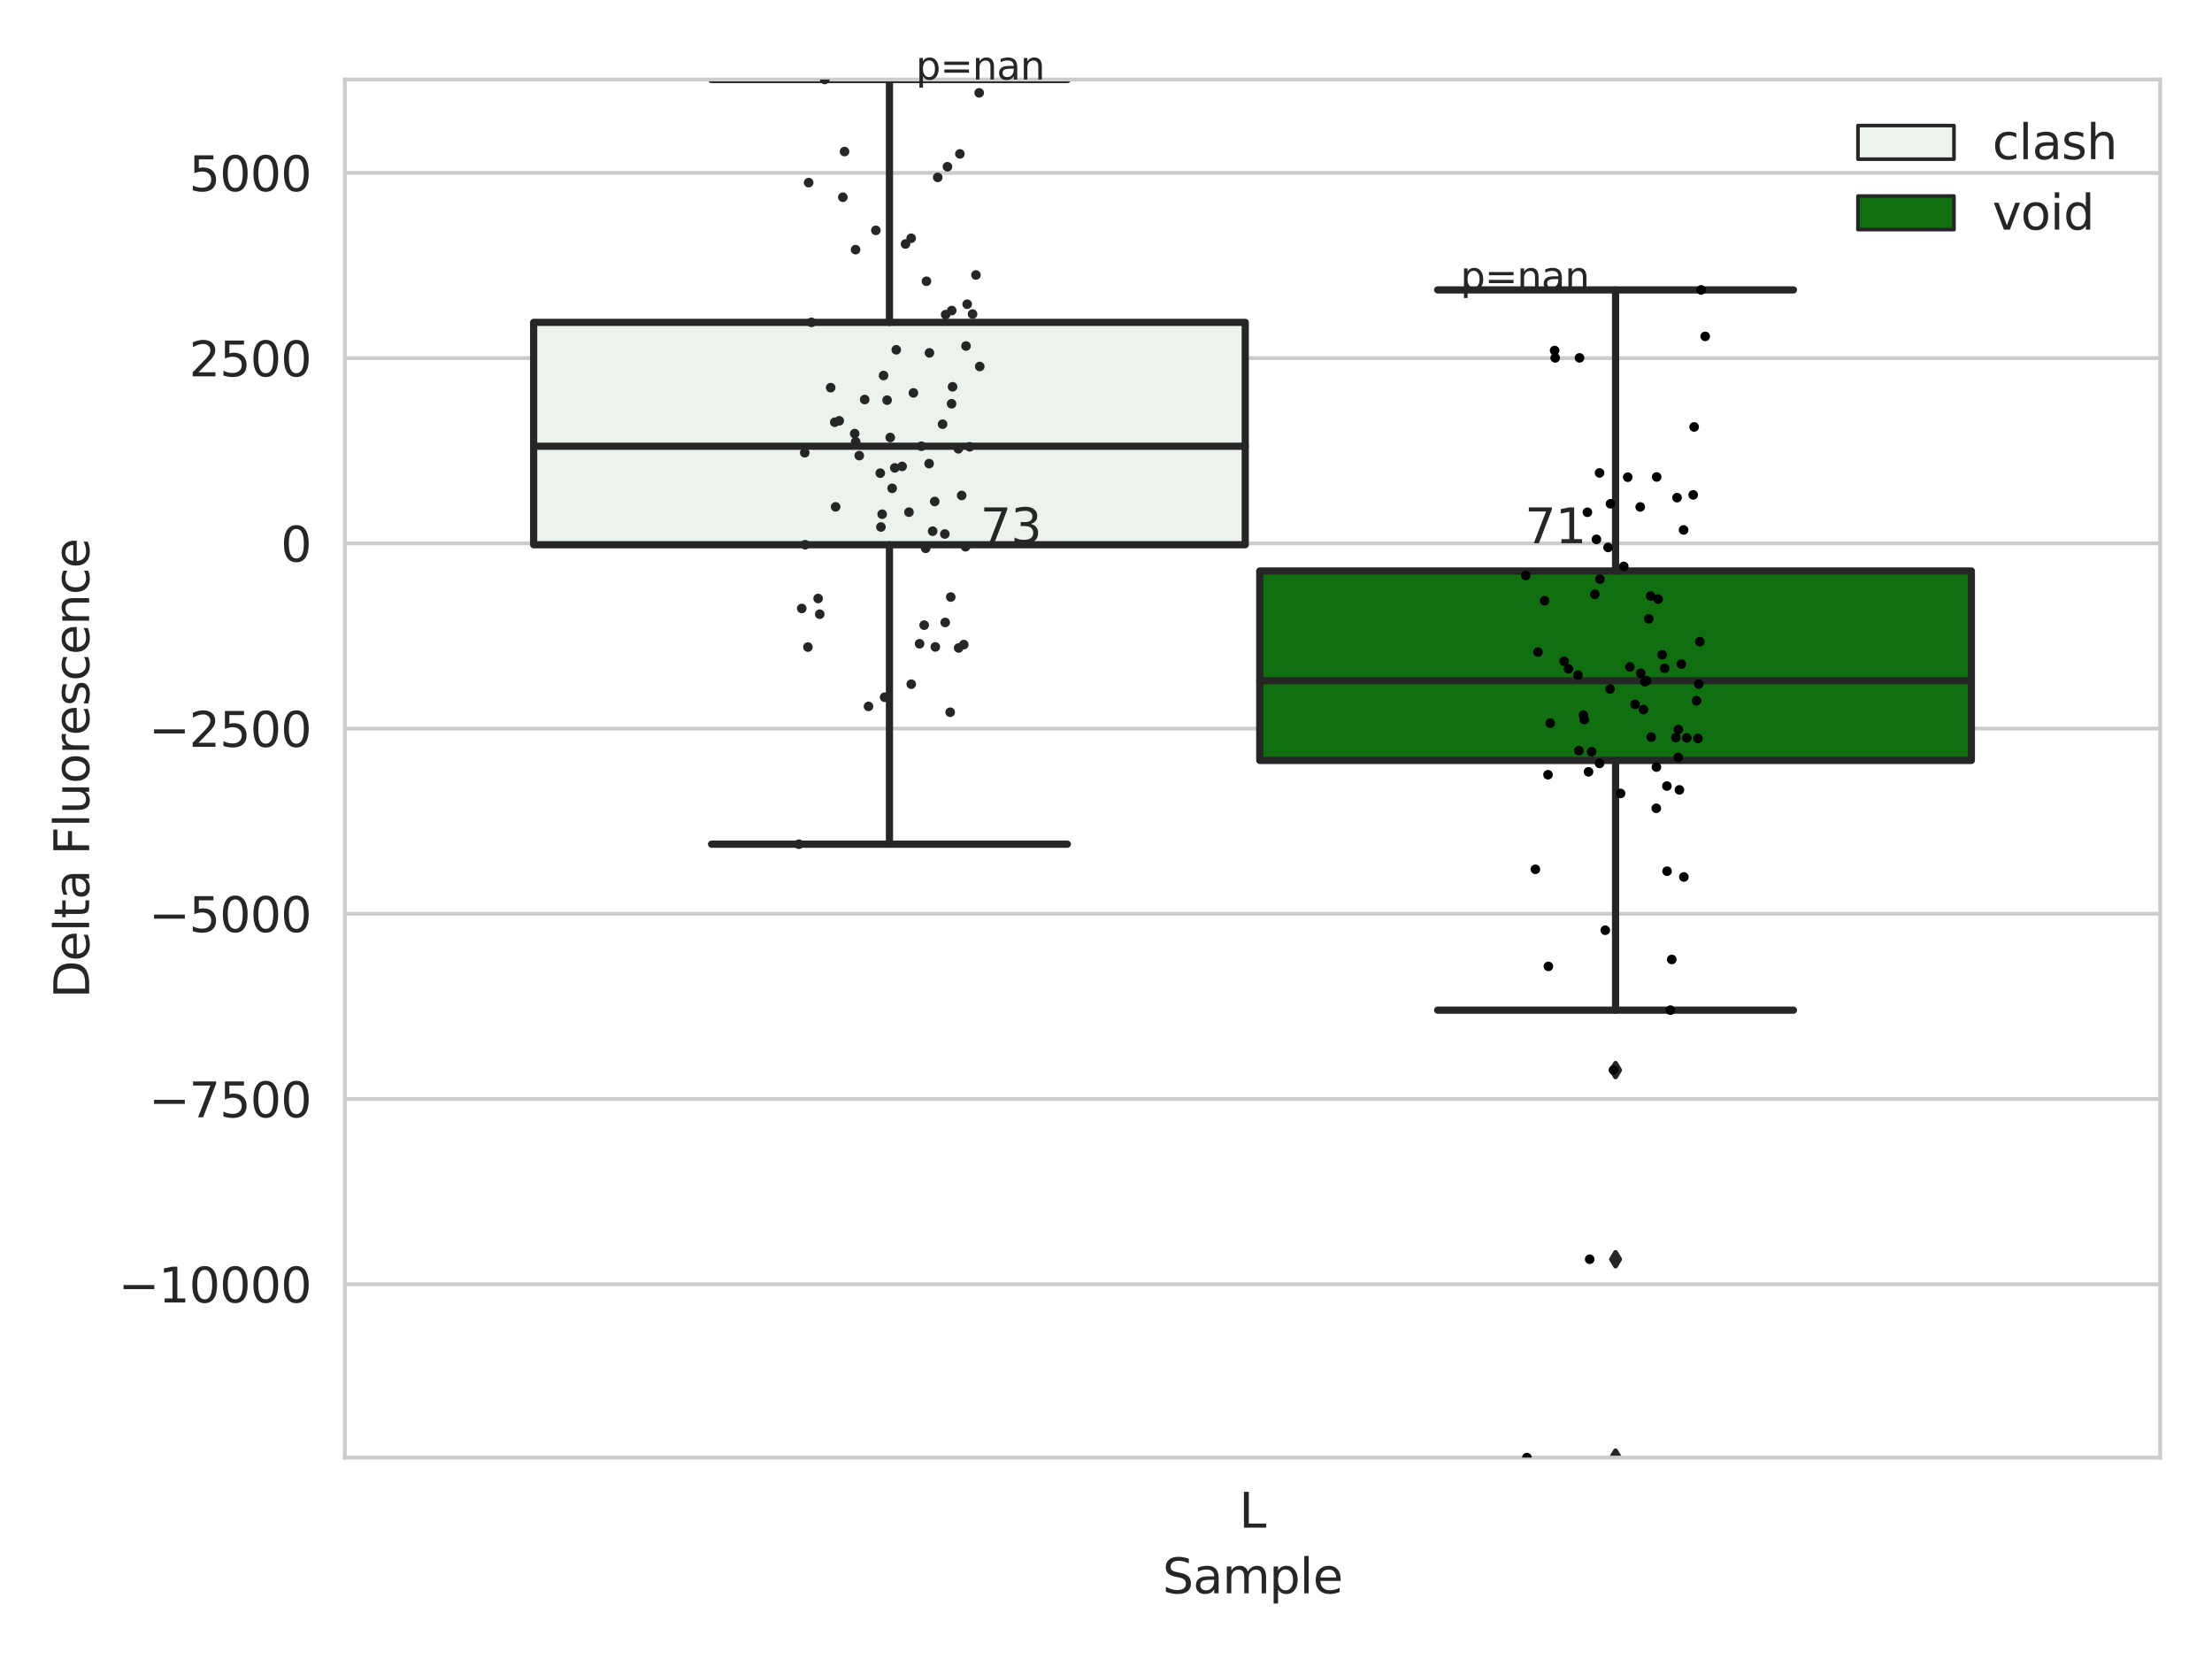 <?xml version="1.0" encoding="utf-8" standalone="no"?>
<!DOCTYPE svg PUBLIC "-//W3C//DTD SVG 1.1//EN"
  "http://www.w3.org/Graphics/SVG/1.1/DTD/svg11.dtd">
<svg xmlns:xlink="http://www.w3.org/1999/xlink" width="460.8pt" height="345.6pt" viewBox="0 0 460.8 345.6" xmlns="http://www.w3.org/2000/svg" version="1.1">
 <defs>
  <style type="text/css">*{stroke-linejoin: round; stroke-linecap: butt}</style>
 </defs>
 <g id="figure_1">
  <g id="patch_1">
   <path d="M 0 345.6 
L 460.8 345.6 
L 460.8 0 
L 0 0 
z
" style="fill: #ffffff"/>
  </g>
  <g id="axes_1">
   <g id="patch_2">
    <path d="M 71.84 303.64 
L 450 303.64 
L 450 16.561 
L 71.84 16.561 
z
" style="fill: #ffffff"/>
   </g>
   <g id="matplotlib.axis_1">
    <g id="xtick_1">
     <g id="text_1">
      <!-- L -->
      <g style="fill: #262626" transform="translate(258.134 318.238)scale(0.1 -0.1)">
       <defs>
        <path id="DejaVuSans-4c" d="M 628 4666 
L 1259 4666 
L 1259 531 
L 3531 531 
L 3531 0 
L 628 0 
L 628 4666 
z
" transform="scale(0.016)"/>
       </defs>
       <use xlink:href="#DejaVuSans-4c"/>
      </g>
     </g>
    </g>
    <g id="text_2">
     <!-- Sample -->
     <g style="fill: #262626" transform="translate(242.172 331.917)scale(0.1 -0.1)">
      <defs>
       <path id="DejaVuSans-53" d="M 3425 4513 
L 3425 3897 
Q 3066 4069 2747 4153 
Q 2428 4238 2131 4238 
Q 1616 4238 1336 4038 
Q 1056 3838 1056 3469 
Q 1056 3159 1242 3001 
Q 1428 2844 1947 2747 
L 2328 2669 
Q 3034 2534 3370 2195 
Q 3706 1856 3706 1288 
Q 3706 609 3251 259 
Q 2797 -91 1919 -91 
Q 1588 -91 1214 -16 
Q 841 59 441 206 
L 441 856 
Q 825 641 1194 531 
Q 1563 422 1919 422 
Q 2459 422 2753 634 
Q 3047 847 3047 1241 
Q 3047 1584 2836 1778 
Q 2625 1972 2144 2069 
L 1759 2144 
Q 1053 2284 737 2584 
Q 422 2884 422 3419 
Q 422 4038 858 4394 
Q 1294 4750 2059 4750 
Q 2388 4750 2728 4690 
Q 3069 4631 3425 4513 
z
" transform="scale(0.016)"/>
       <path id="DejaVuSans-61" d="M 2194 1759 
Q 1497 1759 1228 1600 
Q 959 1441 959 1056 
Q 959 750 1161 570 
Q 1363 391 1709 391 
Q 2188 391 2477 730 
Q 2766 1069 2766 1631 
L 2766 1759 
L 2194 1759 
z
M 3341 1997 
L 3341 0 
L 2766 0 
L 2766 531 
Q 2569 213 2275 61 
Q 1981 -91 1556 -91 
Q 1019 -91 701 211 
Q 384 513 384 1019 
Q 384 1609 779 1909 
Q 1175 2209 1959 2209 
L 2766 2209 
L 2766 2266 
Q 2766 2663 2505 2880 
Q 2244 3097 1772 3097 
Q 1472 3097 1187 3025 
Q 903 2953 641 2809 
L 641 3341 
Q 956 3463 1253 3523 
Q 1550 3584 1831 3584 
Q 2591 3584 2966 3190 
Q 3341 2797 3341 1997 
z
" transform="scale(0.016)"/>
       <path id="DejaVuSans-6d" d="M 3328 2828 
Q 3544 3216 3844 3400 
Q 4144 3584 4550 3584 
Q 5097 3584 5394 3201 
Q 5691 2819 5691 2113 
L 5691 0 
L 5113 0 
L 5113 2094 
Q 5113 2597 4934 2840 
Q 4756 3084 4391 3084 
Q 3944 3084 3684 2787 
Q 3425 2491 3425 1978 
L 3425 0 
L 2847 0 
L 2847 2094 
Q 2847 2600 2669 2842 
Q 2491 3084 2119 3084 
Q 1678 3084 1418 2786 
Q 1159 2488 1159 1978 
L 1159 0 
L 581 0 
L 581 3500 
L 1159 3500 
L 1159 2956 
Q 1356 3278 1631 3431 
Q 1906 3584 2284 3584 
Q 2666 3584 2933 3390 
Q 3200 3197 3328 2828 
z
" transform="scale(0.016)"/>
       <path id="DejaVuSans-70" d="M 1159 525 
L 1159 -1331 
L 581 -1331 
L 581 3500 
L 1159 3500 
L 1159 2969 
Q 1341 3281 1617 3432 
Q 1894 3584 2278 3584 
Q 2916 3584 3314 3078 
Q 3713 2572 3713 1747 
Q 3713 922 3314 415 
Q 2916 -91 2278 -91 
Q 1894 -91 1617 61 
Q 1341 213 1159 525 
z
M 3116 1747 
Q 3116 2381 2855 2742 
Q 2594 3103 2138 3103 
Q 1681 3103 1420 2742 
Q 1159 2381 1159 1747 
Q 1159 1113 1420 752 
Q 1681 391 2138 391 
Q 2594 391 2855 752 
Q 3116 1113 3116 1747 
z
" transform="scale(0.016)"/>
       <path id="DejaVuSans-6c" d="M 603 4863 
L 1178 4863 
L 1178 0 
L 603 0 
L 603 4863 
z
" transform="scale(0.016)"/>
       <path id="DejaVuSans-65" d="M 3597 1894 
L 3597 1613 
L 953 1613 
Q 991 1019 1311 708 
Q 1631 397 2203 397 
Q 2534 397 2845 478 
Q 3156 559 3463 722 
L 3463 178 
Q 3153 47 2828 -22 
Q 2503 -91 2169 -91 
Q 1331 -91 842 396 
Q 353 884 353 1716 
Q 353 2575 817 3079 
Q 1281 3584 2069 3584 
Q 2775 3584 3186 3129 
Q 3597 2675 3597 1894 
z
M 3022 2063 
Q 3016 2534 2758 2815 
Q 2500 3097 2075 3097 
Q 1594 3097 1305 2825 
Q 1016 2553 972 2059 
L 3022 2063 
z
" transform="scale(0.016)"/>
      </defs>
      <use xlink:href="#DejaVuSans-53"/>
      <use xlink:href="#DejaVuSans-61" x="63.477"/>
      <use xlink:href="#DejaVuSans-6d" x="124.756"/>
      <use xlink:href="#DejaVuSans-70" x="222.168"/>
      <use xlink:href="#DejaVuSans-6c" x="285.645"/>
      <use xlink:href="#DejaVuSans-65" x="313.428"/>
     </g>
    </g>
   </g>
   <g id="matplotlib.axis_2">
    <g id="ytick_1">
     <g id="line2d_1">
      <path d="M 71.84 267.535 
L 450 267.535 
" clip-path="url(#p6f433ea3c5)" style="fill: none; stroke: #cccccc; stroke-width: 0.8; stroke-linecap: round"/>
     </g>
     <g id="text_3">
      <!-- −10000 -->
      <g style="fill: #262626" transform="translate(24.648 271.334)scale(0.1 -0.1)">
       <defs>
        <path id="DejaVuSans-2212" d="M 678 2272 
L 4684 2272 
L 4684 1741 
L 678 1741 
L 678 2272 
z
" transform="scale(0.016)"/>
        <path id="DejaVuSans-31" d="M 794 531 
L 1825 531 
L 1825 4091 
L 703 3866 
L 703 4441 
L 1819 4666 
L 2450 4666 
L 2450 531 
L 3481 531 
L 3481 0 
L 794 0 
L 794 531 
z
" transform="scale(0.016)"/>
        <path id="DejaVuSans-30" d="M 2034 4250 
Q 1547 4250 1301 3770 
Q 1056 3291 1056 2328 
Q 1056 1369 1301 889 
Q 1547 409 2034 409 
Q 2525 409 2770 889 
Q 3016 1369 3016 2328 
Q 3016 3291 2770 3770 
Q 2525 4250 2034 4250 
z
M 2034 4750 
Q 2819 4750 3233 4129 
Q 3647 3509 3647 2328 
Q 3647 1150 3233 529 
Q 2819 -91 2034 -91 
Q 1250 -91 836 529 
Q 422 1150 422 2328 
Q 422 3509 836 4129 
Q 1250 4750 2034 4750 
z
" transform="scale(0.016)"/>
       </defs>
       <use xlink:href="#DejaVuSans-2212"/>
       <use xlink:href="#DejaVuSans-31" x="83.789"/>
       <use xlink:href="#DejaVuSans-30" x="147.412"/>
       <use xlink:href="#DejaVuSans-30" x="211.035"/>
       <use xlink:href="#DejaVuSans-30" x="274.658"/>
       <use xlink:href="#DejaVuSans-30" x="338.281"/>
      </g>
     </g>
    </g>
    <g id="ytick_2">
     <g id="line2d_2">
      <path d="M 71.84 228.949 
L 450 228.949 
" clip-path="url(#p6f433ea3c5)" style="fill: none; stroke: #cccccc; stroke-width: 0.8; stroke-linecap: round"/>
     </g>
     <g id="text_4">
      <!-- −7500 -->
      <g style="fill: #262626" transform="translate(31.01 232.748)scale(0.1 -0.1)">
       <defs>
        <path id="DejaVuSans-37" d="M 525 4666 
L 3525 4666 
L 3525 4397 
L 1831 0 
L 1172 0 
L 2766 4134 
L 525 4134 
L 525 4666 
z
" transform="scale(0.016)"/>
        <path id="DejaVuSans-35" d="M 691 4666 
L 3169 4666 
L 3169 4134 
L 1269 4134 
L 1269 2991 
Q 1406 3038 1543 3061 
Q 1681 3084 1819 3084 
Q 2600 3084 3056 2656 
Q 3513 2228 3513 1497 
Q 3513 744 3044 326 
Q 2575 -91 1722 -91 
Q 1428 -91 1123 -41 
Q 819 9 494 109 
L 494 744 
Q 775 591 1075 516 
Q 1375 441 1709 441 
Q 2250 441 2565 725 
Q 2881 1009 2881 1497 
Q 2881 1984 2565 2268 
Q 2250 2553 1709 2553 
Q 1456 2553 1204 2497 
Q 953 2441 691 2322 
L 691 4666 
z
" transform="scale(0.016)"/>
       </defs>
       <use xlink:href="#DejaVuSans-2212"/>
       <use xlink:href="#DejaVuSans-37" x="83.789"/>
       <use xlink:href="#DejaVuSans-35" x="147.412"/>
       <use xlink:href="#DejaVuSans-30" x="211.035"/>
       <use xlink:href="#DejaVuSans-30" x="274.658"/>
      </g>
     </g>
    </g>
    <g id="ytick_3">
     <g id="line2d_3">
      <path d="M 71.84 190.363 
L 450 190.363 
" clip-path="url(#p6f433ea3c5)" style="fill: none; stroke: #cccccc; stroke-width: 0.8; stroke-linecap: round"/>
     </g>
     <g id="text_5">
      <!-- −5000 -->
      <g style="fill: #262626" transform="translate(31.01 194.162)scale(0.1 -0.1)">
       <use xlink:href="#DejaVuSans-2212"/>
       <use xlink:href="#DejaVuSans-35" x="83.789"/>
       <use xlink:href="#DejaVuSans-30" x="147.412"/>
       <use xlink:href="#DejaVuSans-30" x="211.035"/>
       <use xlink:href="#DejaVuSans-30" x="274.658"/>
      </g>
     </g>
    </g>
    <g id="ytick_4">
     <g id="line2d_4">
      <path d="M 71.84 151.776 
L 450 151.776 
" clip-path="url(#p6f433ea3c5)" style="fill: none; stroke: #cccccc; stroke-width: 0.8; stroke-linecap: round"/>
     </g>
     <g id="text_6">
      <!-- −2500 -->
      <g style="fill: #262626" transform="translate(31.01 155.576)scale(0.1 -0.1)">
       <defs>
        <path id="DejaVuSans-32" d="M 1228 531 
L 3431 531 
L 3431 0 
L 469 0 
L 469 531 
Q 828 903 1448 1529 
Q 2069 2156 2228 2338 
Q 2531 2678 2651 2914 
Q 2772 3150 2772 3378 
Q 2772 3750 2511 3984 
Q 2250 4219 1831 4219 
Q 1534 4219 1204 4116 
Q 875 4013 500 3803 
L 500 4441 
Q 881 4594 1212 4672 
Q 1544 4750 1819 4750 
Q 2544 4750 2975 4387 
Q 3406 4025 3406 3419 
Q 3406 3131 3298 2873 
Q 3191 2616 2906 2266 
Q 2828 2175 2409 1742 
Q 1991 1309 1228 531 
z
" transform="scale(0.016)"/>
       </defs>
       <use xlink:href="#DejaVuSans-2212"/>
       <use xlink:href="#DejaVuSans-32" x="83.789"/>
       <use xlink:href="#DejaVuSans-35" x="147.412"/>
       <use xlink:href="#DejaVuSans-30" x="211.035"/>
       <use xlink:href="#DejaVuSans-30" x="274.658"/>
      </g>
     </g>
    </g>
    <g id="ytick_5">
     <g id="line2d_5">
      <path d="M 71.84 113.19 
L 450 113.19 
" clip-path="url(#p6f433ea3c5)" style="fill: none; stroke: #cccccc; stroke-width: 0.8; stroke-linecap: round"/>
     </g>
     <g id="text_7">
      <!-- 0 -->
      <g style="fill: #262626" transform="translate(58.477 116.989)scale(0.1 -0.1)">
       <use xlink:href="#DejaVuSans-30"/>
      </g>
     </g>
    </g>
    <g id="ytick_6">
     <g id="line2d_6">
      <path d="M 71.84 74.604 
L 450 74.604 
" clip-path="url(#p6f433ea3c5)" style="fill: none; stroke: #cccccc; stroke-width: 0.8; stroke-linecap: round"/>
     </g>
     <g id="text_8">
      <!-- 2500 -->
      <g style="fill: #262626" transform="translate(39.39 78.403)scale(0.1 -0.1)">
       <use xlink:href="#DejaVuSans-32"/>
       <use xlink:href="#DejaVuSans-35" x="63.623"/>
       <use xlink:href="#DejaVuSans-30" x="127.246"/>
       <use xlink:href="#DejaVuSans-30" x="190.869"/>
      </g>
     </g>
    </g>
    <g id="ytick_7">
     <g id="line2d_7">
      <path d="M 71.84 36.017 
L 450 36.017 
" clip-path="url(#p6f433ea3c5)" style="fill: none; stroke: #cccccc; stroke-width: 0.8; stroke-linecap: round"/>
     </g>
     <g id="text_9">
      <!-- 5000 -->
      <g style="fill: #262626" transform="translate(39.39 39.817)scale(0.1 -0.1)">
       <use xlink:href="#DejaVuSans-35"/>
       <use xlink:href="#DejaVuSans-30" x="63.623"/>
       <use xlink:href="#DejaVuSans-30" x="127.246"/>
       <use xlink:href="#DejaVuSans-30" x="190.869"/>
      </g>
     </g>
    </g>
    <g id="text_10">
     <!-- Delta Fluorescence -->
     <g style="fill: #262626" transform="translate(18.568 207.967)rotate(-90)scale(0.1 -0.1)">
      <defs>
       <path id="DejaVuSans-44" d="M 1259 4147 
L 1259 519 
L 2022 519 
Q 2988 519 3436 956 
Q 3884 1394 3884 2338 
Q 3884 3275 3436 3711 
Q 2988 4147 2022 4147 
L 1259 4147 
z
M 628 4666 
L 1925 4666 
Q 3281 4666 3915 4102 
Q 4550 3538 4550 2338 
Q 4550 1131 3912 565 
Q 3275 0 1925 0 
L 628 0 
L 628 4666 
z
" transform="scale(0.016)"/>
       <path id="DejaVuSans-74" d="M 1172 4494 
L 1172 3500 
L 2356 3500 
L 2356 3053 
L 1172 3053 
L 1172 1153 
Q 1172 725 1289 603 
Q 1406 481 1766 481 
L 2356 481 
L 2356 0 
L 1766 0 
Q 1100 0 847 248 
Q 594 497 594 1153 
L 594 3053 
L 172 3053 
L 172 3500 
L 594 3500 
L 594 4494 
L 1172 4494 
z
" transform="scale(0.016)"/>
       <path id="DejaVuSans-20" transform="scale(0.016)"/>
       <path id="DejaVuSans-46" d="M 628 4666 
L 3309 4666 
L 3309 4134 
L 1259 4134 
L 1259 2759 
L 3109 2759 
L 3109 2228 
L 1259 2228 
L 1259 0 
L 628 0 
L 628 4666 
z
" transform="scale(0.016)"/>
       <path id="DejaVuSans-75" d="M 544 1381 
L 544 3500 
L 1119 3500 
L 1119 1403 
Q 1119 906 1312 657 
Q 1506 409 1894 409 
Q 2359 409 2629 706 
Q 2900 1003 2900 1516 
L 2900 3500 
L 3475 3500 
L 3475 0 
L 2900 0 
L 2900 538 
Q 2691 219 2414 64 
Q 2138 -91 1772 -91 
Q 1169 -91 856 284 
Q 544 659 544 1381 
z
M 1991 3584 
L 1991 3584 
z
" transform="scale(0.016)"/>
       <path id="DejaVuSans-6f" d="M 1959 3097 
Q 1497 3097 1228 2736 
Q 959 2375 959 1747 
Q 959 1119 1226 758 
Q 1494 397 1959 397 
Q 2419 397 2687 759 
Q 2956 1122 2956 1747 
Q 2956 2369 2687 2733 
Q 2419 3097 1959 3097 
z
M 1959 3584 
Q 2709 3584 3137 3096 
Q 3566 2609 3566 1747 
Q 3566 888 3137 398 
Q 2709 -91 1959 -91 
Q 1206 -91 779 398 
Q 353 888 353 1747 
Q 353 2609 779 3096 
Q 1206 3584 1959 3584 
z
" transform="scale(0.016)"/>
       <path id="DejaVuSans-72" d="M 2631 2963 
Q 2534 3019 2420 3045 
Q 2306 3072 2169 3072 
Q 1681 3072 1420 2755 
Q 1159 2438 1159 1844 
L 1159 0 
L 581 0 
L 581 3500 
L 1159 3500 
L 1159 2956 
Q 1341 3275 1631 3429 
Q 1922 3584 2338 3584 
Q 2397 3584 2469 3576 
Q 2541 3569 2628 3553 
L 2631 2963 
z
" transform="scale(0.016)"/>
       <path id="DejaVuSans-73" d="M 2834 3397 
L 2834 2853 
Q 2591 2978 2328 3040 
Q 2066 3103 1784 3103 
Q 1356 3103 1142 2972 
Q 928 2841 928 2578 
Q 928 2378 1081 2264 
Q 1234 2150 1697 2047 
L 1894 2003 
Q 2506 1872 2764 1633 
Q 3022 1394 3022 966 
Q 3022 478 2636 193 
Q 2250 -91 1575 -91 
Q 1294 -91 989 -36 
Q 684 19 347 128 
L 347 722 
Q 666 556 975 473 
Q 1284 391 1588 391 
Q 1994 391 2212 530 
Q 2431 669 2431 922 
Q 2431 1156 2273 1281 
Q 2116 1406 1581 1522 
L 1381 1569 
Q 847 1681 609 1914 
Q 372 2147 372 2553 
Q 372 3047 722 3315 
Q 1072 3584 1716 3584 
Q 2034 3584 2315 3537 
Q 2597 3491 2834 3397 
z
" transform="scale(0.016)"/>
       <path id="DejaVuSans-63" d="M 3122 3366 
L 3122 2828 
Q 2878 2963 2633 3030 
Q 2388 3097 2138 3097 
Q 1578 3097 1268 2742 
Q 959 2388 959 1747 
Q 959 1106 1268 751 
Q 1578 397 2138 397 
Q 2388 397 2633 464 
Q 2878 531 3122 666 
L 3122 134 
Q 2881 22 2623 -34 
Q 2366 -91 2075 -91 
Q 1284 -91 818 406 
Q 353 903 353 1747 
Q 353 2603 823 3093 
Q 1294 3584 2113 3584 
Q 2378 3584 2631 3529 
Q 2884 3475 3122 3366 
z
" transform="scale(0.016)"/>
       <path id="DejaVuSans-6e" d="M 3513 2113 
L 3513 0 
L 2938 0 
L 2938 2094 
Q 2938 2591 2744 2837 
Q 2550 3084 2163 3084 
Q 1697 3084 1428 2787 
Q 1159 2491 1159 1978 
L 1159 0 
L 581 0 
L 581 3500 
L 1159 3500 
L 1159 2956 
Q 1366 3272 1645 3428 
Q 1925 3584 2291 3584 
Q 2894 3584 3203 3211 
Q 3513 2838 3513 2113 
z
" transform="scale(0.016)"/>
      </defs>
      <use xlink:href="#DejaVuSans-44"/>
      <use xlink:href="#DejaVuSans-65" x="77.002"/>
      <use xlink:href="#DejaVuSans-6c" x="138.525"/>
      <use xlink:href="#DejaVuSans-74" x="166.309"/>
      <use xlink:href="#DejaVuSans-61" x="205.518"/>
      <use xlink:href="#DejaVuSans-20" x="266.797"/>
      <use xlink:href="#DejaVuSans-46" x="298.584"/>
      <use xlink:href="#DejaVuSans-6c" x="356.104"/>
      <use xlink:href="#DejaVuSans-75" x="383.887"/>
      <use xlink:href="#DejaVuSans-6f" x="447.266"/>
      <use xlink:href="#DejaVuSans-72" x="508.447"/>
      <use xlink:href="#DejaVuSans-65" x="547.311"/>
      <use xlink:href="#DejaVuSans-73" x="608.834"/>
      <use xlink:href="#DejaVuSans-63" x="660.934"/>
      <use xlink:href="#DejaVuSans-65" x="715.914"/>
      <use xlink:href="#DejaVuSans-6e" x="777.438"/>
      <use xlink:href="#DejaVuSans-63" x="840.816"/>
      <use xlink:href="#DejaVuSans-65" x="895.797"/>
     </g>
    </g>
   </g>
   <g id="patch_3">
    <path d="M 111.169 113.479 
L 259.407 113.479 
L 259.407 67.157 
L 111.169 67.157 
L 111.169 113.479 
z
" clip-path="url(#p6f433ea3c5)" style="fill: #ecf2ec; stroke: #262626; stroke-width: 1.5; stroke-linejoin: miter"/>
   </g>
   <g id="patch_4">
    <path d="M 262.433 158.411 
L 410.671 158.411 
L 410.671 118.943 
L 262.433 118.943 
L 262.433 158.411 
z
" clip-path="url(#p6f433ea3c5)" style="fill: #107010; stroke: #262626; stroke-width: 1.5; stroke-linejoin: miter"/>
   </g>
   <g id="patch_5">
    <path d="M 260.92 113.19 
L 260.92 113.19 
L 260.92 113.19 
L 260.92 113.19 
z
" clip-path="url(#p6f433ea3c5)" style="fill: #ecf2ec; stroke: #262626; stroke-width: 0.75; stroke-linejoin: miter"/>
   </g>
   <g id="patch_6">
    <path d="M 260.92 113.19 
L 260.92 113.19 
L 260.92 113.19 
L 260.92 113.19 
z
" clip-path="url(#p6f433ea3c5)" style="fill: #107010; stroke: #262626; stroke-width: 0.75; stroke-linejoin: miter"/>
   </g>
   <g id="PathCollection_1"/>
   <g id="PathCollection_2"/>
   <g id="line2d_8">
    <path d="M 185.288 113.479 
L 185.288 175.859 
" clip-path="url(#p6f433ea3c5)" style="fill: none; stroke: #262626; stroke-width: 1.5; stroke-linecap: round"/>
   </g>
   <g id="line2d_9">
    <path d="M 185.288 67.157 
L 185.288 16.561 
" clip-path="url(#p6f433ea3c5)" style="fill: none; stroke: #262626; stroke-width: 1.5; stroke-linecap: round"/>
   </g>
   <g id="line2d_10">
    <path d="M 148.228 175.859 
L 222.348 175.859 
" clip-path="url(#p6f433ea3c5)" style="fill: none; stroke: #262626; stroke-width: 1.5; stroke-linecap: round"/>
   </g>
   <g id="line2d_11">
    <path d="M 148.228 16.561 
L 222.348 16.561 
" clip-path="url(#p6f433ea3c5)" style="fill: none; stroke: #262626; stroke-width: 1.5; stroke-linecap: round"/>
   </g>
   <g id="line2d_12"/>
   <g id="line2d_13">
    <path d="M 336.552 158.411 
L 336.552 210.434 
" clip-path="url(#p6f433ea3c5)" style="fill: none; stroke: #262626; stroke-width: 1.5; stroke-linecap: round"/>
   </g>
   <g id="line2d_14">
    <path d="M 336.552 118.943 
L 336.552 60.391 
" clip-path="url(#p6f433ea3c5)" style="fill: none; stroke: #262626; stroke-width: 1.5; stroke-linecap: round"/>
   </g>
   <g id="line2d_15">
    <path d="M 299.492 210.434 
L 373.612 210.434 
" clip-path="url(#p6f433ea3c5)" style="fill: none; stroke: #262626; stroke-width: 1.5; stroke-linecap: round"/>
   </g>
   <g id="line2d_16">
    <path d="M 299.492 60.391 
L 373.612 60.391 
" clip-path="url(#p6f433ea3c5)" style="fill: none; stroke: #262626; stroke-width: 1.5; stroke-linecap: round"/>
   </g>
   <g id="line2d_17">
    <defs>
     <path id="m08a403d3ce" d="M -0 1.414 
L 0.849 0 
L 0 -1.414 
L -0.849 -0 
z
" style="stroke: #262626; stroke-linejoin: miter"/>
    </defs>
    <g clip-path="url(#p6f433ea3c5)">
     <use xlink:href="#m08a403d3ce" x="336.552" y="303.64" style="fill: #262626; stroke: #262626; stroke-linejoin: miter"/>
     <use xlink:href="#m08a403d3ce" x="336.552" y="222.919" style="fill: #262626; stroke: #262626; stroke-linejoin: miter"/>
     <use xlink:href="#m08a403d3ce" x="336.552" y="262.322" style="fill: #262626; stroke: #262626; stroke-linejoin: miter"/>
    </g>
   </g>
   <g id="line2d_18">
    <path d="M 111.169 92.954 
L 259.407 92.954 
" clip-path="url(#p6f433ea3c5)" style="fill: none; stroke: #262626; stroke-width: 1.5; stroke-linecap: round"/>
   </g>
   <g id="line2d_19">
    <path d="M 262.433 141.803 
L 410.671 141.803 
" clip-path="url(#p6f433ea3c5)" style="fill: none; stroke: #262626; stroke-width: 1.5; stroke-linecap: round"/>
   </g>
   <g id="patch_7">
    <path d="M 71.84 303.64 
L 71.84 16.561 
" style="fill: none; stroke: #cccccc; stroke-width: 0.8; stroke-linejoin: miter; stroke-linecap: square"/>
   </g>
   <g id="patch_8">
    <path d="M 450 303.64 
L 450 16.561 
" style="fill: none; stroke: #cccccc; stroke-width: 0.8; stroke-linejoin: miter; stroke-linecap: square"/>
   </g>
   <g id="patch_9">
    <path d="M 71.84 303.64 
L 450 303.64 
" style="fill: none; stroke: #cccccc; stroke-width: 0.8; stroke-linejoin: miter; stroke-linecap: square"/>
   </g>
   <g id="patch_10">
    <path d="M 71.84 16.561 
L 450 16.561 
" style="fill: none; stroke: #cccccc; stroke-width: 0.8; stroke-linejoin: miter; stroke-linecap: square"/>
   </g>
   <g id="PathCollection_3">
    <defs>
     <path id="C0_0_91dd705c0f" d="M 0 1 
C 0.265 1 0.52 0.895 0.707 0.707 
C 0.895 0.52 1 0.265 1 -0 
C 1 -0.265 0.895 -0.52 0.707 -0.707 
C 0.52 -0.895 0.265 -1 0 -1 
C -0.265 -1 -0.52 -0.895 -0.707 -0.707 
C -0.895 -0.52 -1 -0.265 -1 0 
C -1 0.265 -0.895 0.52 -0.707 0.707 
C -0.52 0.895 -0.265 1 0 1 
z
"/>
    </defs>
    <g clip-path="url(#p6f433ea3c5)">
     <use xlink:href="#C0_0_91dd705c0f" x="189.354" y="106.692" style="fill: #262626"/>
    </g>
    <g clip-path="url(#p6f433ea3c5)">
     <use xlink:href="#C0_0_91dd705c0f" x="183.769" y="107.119" style="fill: #262626"/>
    </g>
    <g clip-path="url(#p6f433ea3c5)">
     <use xlink:href="#C0_0_91dd705c0f" x="183.372" y="98.566" style="fill: #262626"/>
    </g>
    <g clip-path="url(#p6f433ea3c5)">
     <use xlink:href="#C0_0_91dd705c0f" x="196.354" y="88.368" style="fill: #262626"/>
    </g>
    <g clip-path="url(#p6f433ea3c5)">
     <use xlink:href="#C0_0_91dd705c0f" x="185.451" y="91.139" style="fill: #262626"/>
    </g>
    <g clip-path="url(#p6f433ea3c5)">
     <use xlink:href="#C0_0_91dd705c0f" x="202.002" y="93.073" style="fill: #262626"/>
    </g>
    <g clip-path="url(#p6f433ea3c5)">
     <use xlink:href="#C0_0_91dd705c0f" x="202.604" y="65.423" style="fill: #262626"/>
    </g>
    <g clip-path="url(#p6f433ea3c5)">
     <use xlink:href="#C0_0_91dd705c0f" x="166.427" y="175.859" style="fill: #262626"/>
    </g>
    <g clip-path="url(#p6f433ea3c5)">
     <use xlink:href="#C0_0_91dd705c0f" x="180.131" y="83.227" style="fill: #262626"/>
    </g>
    <g clip-path="url(#p6f433ea3c5)">
     <use xlink:href="#C0_0_91dd705c0f" x="167.644" y="94.312" style="fill: #262626"/>
    </g>
    <g clip-path="url(#p6f433ea3c5)">
     <use xlink:href="#C0_0_91dd705c0f" x="173.045" y="80.757" style="fill: #262626"/>
    </g>
    <g clip-path="url(#p6f433ea3c5)">
     <use xlink:href="#C0_0_91dd705c0f" x="192.996" y="58.588" style="fill: #262626"/>
    </g>
    <g clip-path="url(#p6f433ea3c5)">
     <use xlink:href="#C0_0_91dd705c0f" x="191.943" y="92.954" style="fill: #262626"/>
    </g>
    <g clip-path="url(#p6f433ea3c5)">
     <use xlink:href="#C0_0_91dd705c0f" x="199.963" y="32.059" style="fill: #262626"/>
    </g>
    <g clip-path="url(#p6f433ea3c5)">
     <use xlink:href="#C0_0_91dd705c0f" x="201.48" y="63.373" style="fill: #262626"/>
    </g>
    <g clip-path="url(#p6f433ea3c5)">
     <use xlink:href="#C0_0_91dd705c0f" x="191.566" y="134.105" style="fill: #262626"/>
    </g>
    <g clip-path="url(#p6f433ea3c5)">
     <use xlink:href="#C0_0_91dd705c0f" x="182.458" y="47.986" style="fill: #262626"/>
    </g>
    <g clip-path="url(#p6f433ea3c5)">
     <use xlink:href="#C0_0_91dd705c0f" x="192.521" y="130.23" style="fill: #262626"/>
    </g>
    <g clip-path="url(#p6f433ea3c5)">
     <use xlink:href="#C0_0_91dd705c0f" x="167.727" y="113.479" style="fill: #262626"/>
    </g>
    <g clip-path="url(#p6f433ea3c5)">
     <use xlink:href="#C0_0_91dd705c0f" x="173.897" y="87.957" style="fill: #262626"/>
    </g>
    <g clip-path="url(#p6f433ea3c5)">
     <use xlink:href="#C0_0_91dd705c0f" x="192.833" y="114.221" style="fill: #262626"/>
    </g>
    <g clip-path="url(#p6f433ea3c5)">
     <use xlink:href="#C0_0_91dd705c0f" x="169.035" y="67.157" style="fill: #262626"/>
    </g>
    <g clip-path="url(#p6f433ea3c5)">
     <use xlink:href="#C0_0_91dd705c0f" x="197.939" y="148.371" style="fill: #262626"/>
    </g>
    <g clip-path="url(#p6f433ea3c5)">
     <use xlink:href="#C0_0_91dd705c0f" x="199.635" y="93.495" style="fill: #262626"/>
    </g>
    <g clip-path="url(#p6f433ea3c5)">
     <use xlink:href="#C0_0_91dd705c0f" x="175.582" y="41.087" style="fill: #262626"/>
    </g>
    <g clip-path="url(#p6f433ea3c5)">
     <use xlink:href="#C0_0_91dd705c0f" x="175.935" y="31.571" style="fill: #262626"/>
    </g>
    <g clip-path="url(#p6f433ea3c5)">
     <use xlink:href="#C0_0_91dd705c0f" x="168.303" y="134.799" style="fill: #262626"/>
    </g>
    <g clip-path="url(#p6f433ea3c5)">
     <use xlink:href="#C0_0_91dd705c0f" x="184.795" y="83.362" style="fill: #262626"/>
    </g>
    <g clip-path="url(#p6f433ea3c5)">
     <use xlink:href="#C0_0_91dd705c0f" x="178.233" y="52.008" style="fill: #262626"/>
    </g>
    <g clip-path="url(#p6f433ea3c5)">
     <use xlink:href="#C0_0_91dd705c0f" x="174.828" y="87.659" style="fill: #262626"/>
    </g>
    <g clip-path="url(#p6f433ea3c5)">
     <use xlink:href="#C0_0_91dd705c0f" x="193.618" y="73.512" style="fill: #262626"/>
    </g>
    <g clip-path="url(#p6f433ea3c5)">
     <use xlink:href="#C0_0_91dd705c0f" x="186.707" y="72.868" style="fill: #262626"/>
    </g>
    <g clip-path="url(#p6f433ea3c5)">
     <use xlink:href="#C0_0_91dd705c0f" x="189.812" y="49.632" style="fill: #262626"/>
    </g>
    <g clip-path="url(#p6f433ea3c5)">
     <use xlink:href="#C0_0_91dd705c0f" x="196.825" y="111.243" style="fill: #262626"/>
    </g>
    <g clip-path="url(#p6f433ea3c5)">
     <use xlink:href="#C0_0_91dd705c0f" x="180.923" y="147.156" style="fill: #262626"/>
    </g>
    <g clip-path="url(#p6f433ea3c5)">
     <use xlink:href="#C0_0_91dd705c0f" x="188.636" y="50.829" style="fill: #262626"/>
    </g>
    <g clip-path="url(#p6f433ea3c5)">
     <use xlink:href="#C0_0_91dd705c0f" x="189.827" y="142.529" style="fill: #262626"/>
    </g>
    <g clip-path="url(#p6f433ea3c5)">
     <use xlink:href="#C0_0_91dd705c0f" x="200.335" y="103.215" style="fill: #262626"/>
    </g>
    <g clip-path="url(#p6f433ea3c5)">
     <use xlink:href="#C0_0_91dd705c0f" x="203.981" y="19.342" style="fill: #262626"/>
    </g>
    <g clip-path="url(#p6f433ea3c5)">
     <use xlink:href="#C0_0_91dd705c0f" x="171.816" y="16.561" style="fill: #262626"/>
    </g>
    <g clip-path="url(#p6f433ea3c5)">
     <use xlink:href="#C0_0_91dd705c0f" x="178.047" y="90.331" style="fill: #262626"/>
    </g>
    <g clip-path="url(#p6f433ea3c5)">
     <use xlink:href="#C0_0_91dd705c0f" x="196.992" y="65.539" style="fill: #262626"/>
    </g>
    <g clip-path="url(#p6f433ea3c5)">
     <use xlink:href="#C0_0_91dd705c0f" x="170.767" y="127.945" style="fill: #262626"/>
    </g>
    <g clip-path="url(#p6f433ea3c5)">
     <use xlink:href="#C0_0_91dd705c0f" x="174.072" y="105.585" style="fill: #262626"/>
    </g>
    <g clip-path="url(#p6f433ea3c5)">
     <use xlink:href="#C0_0_91dd705c0f" x="193.55" y="96.582" style="fill: #262626"/>
    </g>
    <g clip-path="url(#p6f433ea3c5)">
     <use xlink:href="#C0_0_91dd705c0f" x="184.283" y="145.246" style="fill: #262626"/>
    </g>
    <g clip-path="url(#p6f433ea3c5)">
     <use xlink:href="#C0_0_91dd705c0f" x="198.058" y="124.374" style="fill: #262626"/>
    </g>
    <g clip-path="url(#p6f433ea3c5)">
     <use xlink:href="#C0_0_91dd705c0f" x="170.434" y="124.675" style="fill: #262626"/>
    </g>
    <g clip-path="url(#p6f433ea3c5)">
     <use xlink:href="#C0_0_91dd705c0f" x="198.226" y="84.112" style="fill: #262626"/>
    </g>
    <g clip-path="url(#p6f433ea3c5)">
     <use xlink:href="#C0_0_91dd705c0f" x="183.513" y="109.779" style="fill: #262626"/>
    </g>
    <g clip-path="url(#p6f433ea3c5)">
     <use xlink:href="#C0_0_91dd705c0f" x="186.398" y="97.469" style="fill: #262626"/>
    </g>
    <g clip-path="url(#p6f433ea3c5)">
     <use xlink:href="#C0_0_91dd705c0f" x="178.259" y="92.031" style="fill: #262626"/>
    </g>
    <g clip-path="url(#p6f433ea3c5)">
     <use xlink:href="#C0_0_91dd705c0f" x="199.702" y="134.985" style="fill: #262626"/>
    </g>
    <g clip-path="url(#p6f433ea3c5)">
     <use xlink:href="#C0_0_91dd705c0f" x="190.28" y="81.85" style="fill: #262626"/>
    </g>
    <g clip-path="url(#p6f433ea3c5)">
     <use xlink:href="#C0_0_91dd705c0f" x="198.261" y="64.699" style="fill: #262626"/>
    </g>
    <g clip-path="url(#p6f433ea3c5)">
     <use xlink:href="#C0_0_91dd705c0f" x="167.021" y="126.754" style="fill: #262626"/>
    </g>
    <g clip-path="url(#p6f433ea3c5)">
     <use xlink:href="#C0_0_91dd705c0f" x="185.855" y="101.729" style="fill: #262626"/>
    </g>
    <g clip-path="url(#p6f433ea3c5)">
     <use xlink:href="#C0_0_91dd705c0f" x="178.998" y="94.912" style="fill: #262626"/>
    </g>
    <g clip-path="url(#p6f433ea3c5)">
     <use xlink:href="#C0_0_91dd705c0f" x="194.293" y="110.656" style="fill: #262626"/>
    </g>
    <g clip-path="url(#p6f433ea3c5)">
     <use xlink:href="#C0_0_91dd705c0f" x="196.903" y="129.662" style="fill: #262626"/>
    </g>
    <g clip-path="url(#p6f433ea3c5)">
     <use xlink:href="#C0_0_91dd705c0f" x="195.344" y="36.955" style="fill: #262626"/>
    </g>
    <g clip-path="url(#p6f433ea3c5)">
     <use xlink:href="#C0_0_91dd705c0f" x="194.844" y="134.769" style="fill: #262626"/>
    </g>
    <g clip-path="url(#p6f433ea3c5)">
     <use xlink:href="#C0_0_91dd705c0f" x="200.769" y="134.278" style="fill: #262626"/>
    </g>
    <g clip-path="url(#p6f433ea3c5)">
     <use xlink:href="#C0_0_91dd705c0f" x="201.234" y="72.081" style="fill: #262626"/>
    </g>
    <g clip-path="url(#p6f433ea3c5)">
     <use xlink:href="#C0_0_91dd705c0f" x="194.717" y="104.472" style="fill: #262626"/>
    </g>
    <g clip-path="url(#p6f433ea3c5)">
     <use xlink:href="#C0_0_91dd705c0f" x="201.142" y="113.894" style="fill: #262626"/>
    </g>
    <g clip-path="url(#p6f433ea3c5)">
     <use xlink:href="#C0_0_91dd705c0f" x="197.371" y="34.735" style="fill: #262626"/>
    </g>
    <g clip-path="url(#p6f433ea3c5)">
     <use xlink:href="#C0_0_91dd705c0f" x="198.436" y="80.575" style="fill: #262626"/>
    </g>
    <g clip-path="url(#p6f433ea3c5)">
     <use xlink:href="#C0_0_91dd705c0f" x="187.931" y="97.16" style="fill: #262626"/>
    </g>
    <g clip-path="url(#p6f433ea3c5)">
     <use xlink:href="#C0_0_91dd705c0f" x="184.063" y="78.227" style="fill: #262626"/>
    </g>
    <g clip-path="url(#p6f433ea3c5)">
     <use xlink:href="#C0_0_91dd705c0f" x="204.098" y="76.348" style="fill: #262626"/>
    </g>
    <g clip-path="url(#p6f433ea3c5)">
     <use xlink:href="#C0_0_91dd705c0f" x="203.306" y="57.281" style="fill: #262626"/>
    </g>
    <g clip-path="url(#p6f433ea3c5)">
     <use xlink:href="#C0_0_91dd705c0f" x="168.462" y="38.047" style="fill: #262626"/>
    </g>
   </g>
   <g id="PathCollection_4">
    <defs>
     <path id="C1_0_b3dccd1d4b" d="M 0 1 
C 0.265 1 0.52 0.895 0.707 0.707 
C 0.895 0.52 1 0.265 1 -0 
C 1 -0.265 0.895 -0.52 0.707 -0.707 
C 0.52 -0.895 0.265 -1 0 -1 
C -0.265 -1 -0.52 -0.895 -0.707 -0.707 
C -0.895 -0.52 -1 -0.265 -1 0 
C -1 0.265 -0.895 0.52 -0.707 0.707 
C -0.52 0.895 -0.265 1 0 1 
z
"/>
    </defs>
    <g clip-path="url(#p6f433ea3c5)">
     <use xlink:href="#C1_0_b3dccd1d4b" x="339.091" y="99.405"/>
    </g>
    <g clip-path="url(#p6f433ea3c5)">
     <use xlink:href="#C1_0_b3dccd1d4b" x="352.725" y="103.092"/>
    </g>
    <g clip-path="url(#p6f433ea3c5)">
     <use xlink:href="#C1_0_b3dccd1d4b" x="345.114" y="99.36"/>
    </g>
    <g clip-path="url(#p6f433ea3c5)">
     <use xlink:href="#C1_0_b3dccd1d4b" x="320.387" y="135.835"/>
    </g>
    <g clip-path="url(#p6f433ea3c5)">
     <use xlink:href="#C1_0_b3dccd1d4b" x="318.086" y="303.64"/>
    </g>
    <g clip-path="url(#p6f433ea3c5)">
     <use xlink:href="#C1_0_b3dccd1d4b" x="340.622" y="146.735"/>
    </g>
    <g clip-path="url(#p6f433ea3c5)">
     <use xlink:href="#C1_0_b3dccd1d4b" x="336.125" y="222.919"/>
    </g>
    <g clip-path="url(#p6f433ea3c5)">
     <use xlink:href="#C1_0_b3dccd1d4b" x="328.922" y="156.366"/>
    </g>
    <g clip-path="url(#p6f433ea3c5)">
     <use xlink:href="#C1_0_b3dccd1d4b" x="343.966" y="153.551"/>
    </g>
    <g clip-path="url(#p6f433ea3c5)">
     <use xlink:href="#C1_0_b3dccd1d4b" x="353.871" y="142.51"/>
    </g>
    <g clip-path="url(#p6f433ea3c5)">
     <use xlink:href="#C1_0_b3dccd1d4b" x="330.025" y="149.888"/>
    </g>
    <g clip-path="url(#p6f433ea3c5)">
     <use xlink:href="#C1_0_b3dccd1d4b" x="353.414" y="145.976"/>
    </g>
    <g clip-path="url(#p6f433ea3c5)">
     <use xlink:href="#C1_0_b3dccd1d4b" x="345.416" y="124.801"/>
    </g>
    <g clip-path="url(#p6f433ea3c5)">
     <use xlink:href="#C1_0_b3dccd1d4b" x="323.857" y="73.018"/>
    </g>
    <g clip-path="url(#p6f433ea3c5)">
     <use xlink:href="#C1_0_b3dccd1d4b" x="332.57" y="112.358"/>
    </g>
    <g clip-path="url(#p6f433ea3c5)">
     <use xlink:href="#C1_0_b3dccd1d4b" x="333.214" y="98.518"/>
    </g>
    <g clip-path="url(#p6f433ea3c5)">
     <use xlink:href="#C1_0_b3dccd1d4b" x="317.866" y="119.889"/>
    </g>
    <g clip-path="url(#p6f433ea3c5)">
     <use xlink:href="#C1_0_b3dccd1d4b" x="347.239" y="163.751"/>
    </g>
    <g clip-path="url(#p6f433ea3c5)">
     <use xlink:href="#C1_0_b3dccd1d4b" x="334.406" y="193.782"/>
    </g>
    <g clip-path="url(#p6f433ea3c5)">
     <use xlink:href="#C1_0_b3dccd1d4b" x="350.777" y="182.691"/>
    </g>
    <g clip-path="url(#p6f433ea3c5)">
     <use xlink:href="#C1_0_b3dccd1d4b" x="329.846" y="148.98"/>
    </g>
    <g clip-path="url(#p6f433ea3c5)">
     <use xlink:href="#C1_0_b3dccd1d4b" x="346.787" y="139.221"/>
    </g>
    <g clip-path="url(#p6f433ea3c5)">
     <use xlink:href="#C1_0_b3dccd1d4b" x="335.399" y="143.528"/>
    </g>
    <g clip-path="url(#p6f433ea3c5)">
     <use xlink:href="#C1_0_b3dccd1d4b" x="333.295" y="120.654"/>
    </g>
    <g clip-path="url(#p6f433ea3c5)">
     <use xlink:href="#C1_0_b3dccd1d4b" x="355.225" y="70.072"/>
    </g>
    <g clip-path="url(#p6f433ea3c5)">
     <use xlink:href="#C1_0_b3dccd1d4b" x="331.567" y="156.596"/>
    </g>
    <g clip-path="url(#p6f433ea3c5)">
     <use xlink:href="#C1_0_b3dccd1d4b" x="342.999" y="141.803"/>
    </g>
    <g clip-path="url(#p6f433ea3c5)">
     <use xlink:href="#C1_0_b3dccd1d4b" x="343.877" y="124.165"/>
    </g>
    <g clip-path="url(#p6f433ea3c5)">
     <use xlink:href="#C1_0_b3dccd1d4b" x="341.688" y="105.605"/>
    </g>
    <g clip-path="url(#p6f433ea3c5)">
     <use xlink:href="#C1_0_b3dccd1d4b" x="350.72" y="110.398"/>
    </g>
    <g clip-path="url(#p6f433ea3c5)">
     <use xlink:href="#C1_0_b3dccd1d4b" x="322.949" y="150.656"/>
    </g>
    <g clip-path="url(#p6f433ea3c5)">
     <use xlink:href="#C1_0_b3dccd1d4b" x="342.37" y="147.823"/>
    </g>
    <g clip-path="url(#p6f433ea3c5)">
     <use xlink:href="#C1_0_b3dccd1d4b" x="328.725" y="140.634"/>
    </g>
    <g clip-path="url(#p6f433ea3c5)">
     <use xlink:href="#C1_0_b3dccd1d4b" x="321.771" y="125.137"/>
    </g>
    <g clip-path="url(#p6f433ea3c5)">
     <use xlink:href="#C1_0_b3dccd1d4b" x="345.035" y="168.381"/>
    </g>
    <g clip-path="url(#p6f433ea3c5)">
     <use xlink:href="#C1_0_b3dccd1d4b" x="335.491" y="104.952"/>
    </g>
    <g clip-path="url(#p6f433ea3c5)">
     <use xlink:href="#C1_0_b3dccd1d4b" x="319.849" y="181.089"/>
    </g>
    <g clip-path="url(#p6f433ea3c5)">
     <use xlink:href="#C1_0_b3dccd1d4b" x="330.687" y="106.711"/>
    </g>
    <g clip-path="url(#p6f433ea3c5)">
     <use xlink:href="#C1_0_b3dccd1d4b" x="349.36" y="103.668"/>
    </g>
    <g clip-path="url(#p6f433ea3c5)">
     <use xlink:href="#C1_0_b3dccd1d4b" x="322.558" y="201.32"/>
    </g>
    <g clip-path="url(#p6f433ea3c5)">
     <use xlink:href="#C1_0_b3dccd1d4b" x="349.856" y="164.549"/>
    </g>
    <g clip-path="url(#p6f433ea3c5)">
     <use xlink:href="#C1_0_b3dccd1d4b" x="338.269" y="117.997"/>
    </g>
    <g clip-path="url(#p6f433ea3c5)">
     <use xlink:href="#C1_0_b3dccd1d4b" x="350.257" y="138.347"/>
    </g>
    <g clip-path="url(#p6f433ea3c5)">
     <use xlink:href="#C1_0_b3dccd1d4b" x="352.922" y="88.937"/>
    </g>
    <g clip-path="url(#p6f433ea3c5)">
     <use xlink:href="#C1_0_b3dccd1d4b" x="346.26" y="136.386"/>
    </g>
    <g clip-path="url(#p6f433ea3c5)">
     <use xlink:href="#C1_0_b3dccd1d4b" x="354.102" y="133.676"/>
    </g>
    <g clip-path="url(#p6f433ea3c5)">
     <use xlink:href="#C1_0_b3dccd1d4b" x="347.973" y="210.434"/>
    </g>
    <g clip-path="url(#p6f433ea3c5)">
     <use xlink:href="#C1_0_b3dccd1d4b" x="332.228" y="123.795"/>
    </g>
    <g clip-path="url(#p6f433ea3c5)">
     <use xlink:href="#C1_0_b3dccd1d4b" x="331.164" y="262.322"/>
    </g>
    <g clip-path="url(#p6f433ea3c5)">
     <use xlink:href="#C1_0_b3dccd1d4b" x="339.539" y="138.926"/>
    </g>
    <g clip-path="url(#p6f433ea3c5)">
     <use xlink:href="#C1_0_b3dccd1d4b" x="349.604" y="157.789"/>
    </g>
    <g clip-path="url(#p6f433ea3c5)">
     <use xlink:href="#C1_0_b3dccd1d4b" x="323.969" y="74.555"/>
    </g>
    <g clip-path="url(#p6f433ea3c5)">
     <use xlink:href="#C1_0_b3dccd1d4b" x="347.282" y="181.485"/>
    </g>
    <g clip-path="url(#p6f433ea3c5)">
     <use xlink:href="#C1_0_b3dccd1d4b" x="342.634" y="142.022"/>
    </g>
    <g clip-path="url(#p6f433ea3c5)">
     <use xlink:href="#C1_0_b3dccd1d4b" x="351.395" y="153.724"/>
    </g>
    <g clip-path="url(#p6f433ea3c5)">
     <use xlink:href="#C1_0_b3dccd1d4b" x="348.256" y="199.876"/>
    </g>
    <g clip-path="url(#p6f433ea3c5)">
     <use xlink:href="#C1_0_b3dccd1d4b" x="325.844" y="137.76"/>
    </g>
    <g clip-path="url(#p6f433ea3c5)">
     <use xlink:href="#C1_0_b3dccd1d4b" x="322.479" y="161.391"/>
    </g>
    <g clip-path="url(#p6f433ea3c5)">
     <use xlink:href="#C1_0_b3dccd1d4b" x="343.459" y="128.912"/>
    </g>
    <g clip-path="url(#p6f433ea3c5)">
     <use xlink:href="#C1_0_b3dccd1d4b" x="337.59" y="165.285"/>
    </g>
    <g clip-path="url(#p6f433ea3c5)">
     <use xlink:href="#C1_0_b3dccd1d4b" x="353.721" y="153.836"/>
    </g>
    <g clip-path="url(#p6f433ea3c5)">
     <use xlink:href="#C1_0_b3dccd1d4b" x="341.793" y="140.256"/>
    </g>
    <g clip-path="url(#p6f433ea3c5)">
     <use xlink:href="#C1_0_b3dccd1d4b" x="334.992" y="114.041"/>
    </g>
    <g clip-path="url(#p6f433ea3c5)">
     <use xlink:href="#C1_0_b3dccd1d4b" x="326.746" y="139.344"/>
    </g>
    <g clip-path="url(#p6f433ea3c5)">
     <use xlink:href="#C1_0_b3dccd1d4b" x="349.63" y="151.972"/>
    </g>
    <g clip-path="url(#p6f433ea3c5)">
     <use xlink:href="#C1_0_b3dccd1d4b" x="333.215" y="159.033"/>
    </g>
    <g clip-path="url(#p6f433ea3c5)">
     <use xlink:href="#C1_0_b3dccd1d4b" x="349.11" y="153.666"/>
    </g>
    <g clip-path="url(#p6f433ea3c5)">
     <use xlink:href="#C1_0_b3dccd1d4b" x="330.918" y="160.781"/>
    </g>
    <g clip-path="url(#p6f433ea3c5)">
     <use xlink:href="#C1_0_b3dccd1d4b" x="345.066" y="159.789"/>
    </g>
    <g clip-path="url(#p6f433ea3c5)">
     <use xlink:href="#C1_0_b3dccd1d4b" x="329.039" y="74.556"/>
    </g>
    <g clip-path="url(#p6f433ea3c5)">
     <use xlink:href="#C1_0_b3dccd1d4b" x="354.36" y="60.391"/>
    </g>
   </g>
   <g id="text_11">
    <!-- 73 -->
    <g style="fill: #262626" transform="translate(204.196 113.165)scale(0.1 -0.1)">
     <defs>
      <path id="DejaVuSans-33" d="M 2597 2516 
Q 3050 2419 3304 2112 
Q 3559 1806 3559 1356 
Q 3559 666 3084 287 
Q 2609 -91 1734 -91 
Q 1441 -91 1130 -33 
Q 819 25 488 141 
L 488 750 
Q 750 597 1062 519 
Q 1375 441 1716 441 
Q 2309 441 2620 675 
Q 2931 909 2931 1356 
Q 2931 1769 2642 2001 
Q 2353 2234 1838 2234 
L 1294 2234 
L 1294 2753 
L 1863 2753 
Q 2328 2753 2575 2939 
Q 2822 3125 2822 3475 
Q 2822 3834 2567 4026 
Q 2313 4219 1838 4219 
Q 1578 4219 1281 4162 
Q 984 4106 628 3988 
L 628 4550 
Q 988 4650 1302 4700 
Q 1616 4750 1894 4750 
Q 2613 4750 3031 4423 
Q 3450 4097 3450 3541 
Q 3450 3153 3228 2886 
Q 3006 2619 2597 2516 
z
" transform="scale(0.016)"/>
     </defs>
     <use xlink:href="#DejaVuSans-37"/>
     <use xlink:href="#DejaVuSans-33" x="63.623"/>
    </g>
   </g>
   <g id="text_12">
    <!-- p=nan -->
    <g style="fill: #262626" transform="translate(190.784 16.56)scale(0.08 -0.08)">
     <defs>
      <path id="DejaVuSans-3d" d="M 678 2906 
L 4684 2906 
L 4684 2381 
L 678 2381 
L 678 2906 
z
M 678 1631 
L 4684 1631 
L 4684 1100 
L 678 1100 
L 678 1631 
z
" transform="scale(0.016)"/>
     </defs>
     <use xlink:href="#DejaVuSans-70"/>
     <use xlink:href="#DejaVuSans-3d" x="63.477"/>
     <use xlink:href="#DejaVuSans-6e" x="147.266"/>
     <use xlink:href="#DejaVuSans-61" x="210.645"/>
     <use xlink:href="#DejaVuSans-6e" x="271.924"/>
    </g>
   </g>
   <g id="text_13">
    <!-- 71 -->
    <g style="fill: #262626" transform="translate(317.644 113.165)scale(0.1 -0.1)">
     <use xlink:href="#DejaVuSans-37"/>
     <use xlink:href="#DejaVuSans-31" x="63.623"/>
    </g>
   </g>
   <g id="text_14">
    <!-- p=nan -->
    <g style="fill: #262626" transform="translate(304.231 60.39)scale(0.08 -0.08)">
     <use xlink:href="#DejaVuSans-70"/>
     <use xlink:href="#DejaVuSans-3d" x="63.477"/>
     <use xlink:href="#DejaVuSans-6e" x="147.266"/>
     <use xlink:href="#DejaVuSans-61" x="210.645"/>
     <use xlink:href="#DejaVuSans-6e" x="271.924"/>
    </g>
   </g>
   <g id="legend_1">
    <g id="patch_11">
     <path d="M 387.048 33.159 
L 407.048 33.159 
L 407.048 26.159 
L 387.048 26.159 
z
" style="fill: #ecf2ec; stroke: #262626; stroke-width: 0.75; stroke-linejoin: miter"/>
    </g>
    <g id="text_15">
     <!-- clash -->
     <g style="fill: #262626" transform="translate(415.048 33.159)scale(0.1 -0.1)">
      <defs>
       <path id="DejaVuSans-68" d="M 3513 2113 
L 3513 0 
L 2938 0 
L 2938 2094 
Q 2938 2591 2744 2837 
Q 2550 3084 2163 3084 
Q 1697 3084 1428 2787 
Q 1159 2491 1159 1978 
L 1159 0 
L 581 0 
L 581 4863 
L 1159 4863 
L 1159 2956 
Q 1366 3272 1645 3428 
Q 1925 3584 2291 3584 
Q 2894 3584 3203 3211 
Q 3513 2838 3513 2113 
z
" transform="scale(0.016)"/>
      </defs>
      <use xlink:href="#DejaVuSans-63"/>
      <use xlink:href="#DejaVuSans-6c" x="54.98"/>
      <use xlink:href="#DejaVuSans-61" x="82.764"/>
      <use xlink:href="#DejaVuSans-73" x="144.043"/>
      <use xlink:href="#DejaVuSans-68" x="196.143"/>
     </g>
    </g>
    <g id="patch_12">
     <path d="M 387.048 47.837 
L 407.048 47.837 
L 407.048 40.837 
L 387.048 40.837 
z
" style="fill: #107010; stroke: #262626; stroke-width: 0.75; stroke-linejoin: miter"/>
    </g>
    <g id="text_16">
     <!-- void -->
     <g style="fill: #262626" transform="translate(415.048 47.837)scale(0.1 -0.1)">
      <defs>
       <path id="DejaVuSans-76" d="M 191 3500 
L 800 3500 
L 1894 563 
L 2988 3500 
L 3597 3500 
L 2284 0 
L 1503 0 
L 191 3500 
z
" transform="scale(0.016)"/>
       <path id="DejaVuSans-69" d="M 603 3500 
L 1178 3500 
L 1178 0 
L 603 0 
L 603 3500 
z
M 603 4863 
L 1178 4863 
L 1178 4134 
L 603 4134 
L 603 4863 
z
" transform="scale(0.016)"/>
       <path id="DejaVuSans-64" d="M 2906 2969 
L 2906 4863 
L 3481 4863 
L 3481 0 
L 2906 0 
L 2906 525 
Q 2725 213 2448 61 
Q 2172 -91 1784 -91 
Q 1150 -91 751 415 
Q 353 922 353 1747 
Q 353 2572 751 3078 
Q 1150 3584 1784 3584 
Q 2172 3584 2448 3432 
Q 2725 3281 2906 2969 
z
M 947 1747 
Q 947 1113 1208 752 
Q 1469 391 1925 391 
Q 2381 391 2643 752 
Q 2906 1113 2906 1747 
Q 2906 2381 2643 2742 
Q 2381 3103 1925 3103 
Q 1469 3103 1208 2742 
Q 947 2381 947 1747 
z
" transform="scale(0.016)"/>
      </defs>
      <use xlink:href="#DejaVuSans-76"/>
      <use xlink:href="#DejaVuSans-6f" x="59.18"/>
      <use xlink:href="#DejaVuSans-69" x="120.361"/>
      <use xlink:href="#DejaVuSans-64" x="148.145"/>
     </g>
    </g>
   </g>
  </g>
 </g>
 <defs>
  <clipPath id="p6f433ea3c5">
   <rect x="71.84" y="16.561" width="378.16" height="287.079"/>
  </clipPath>
 </defs>
</svg>

